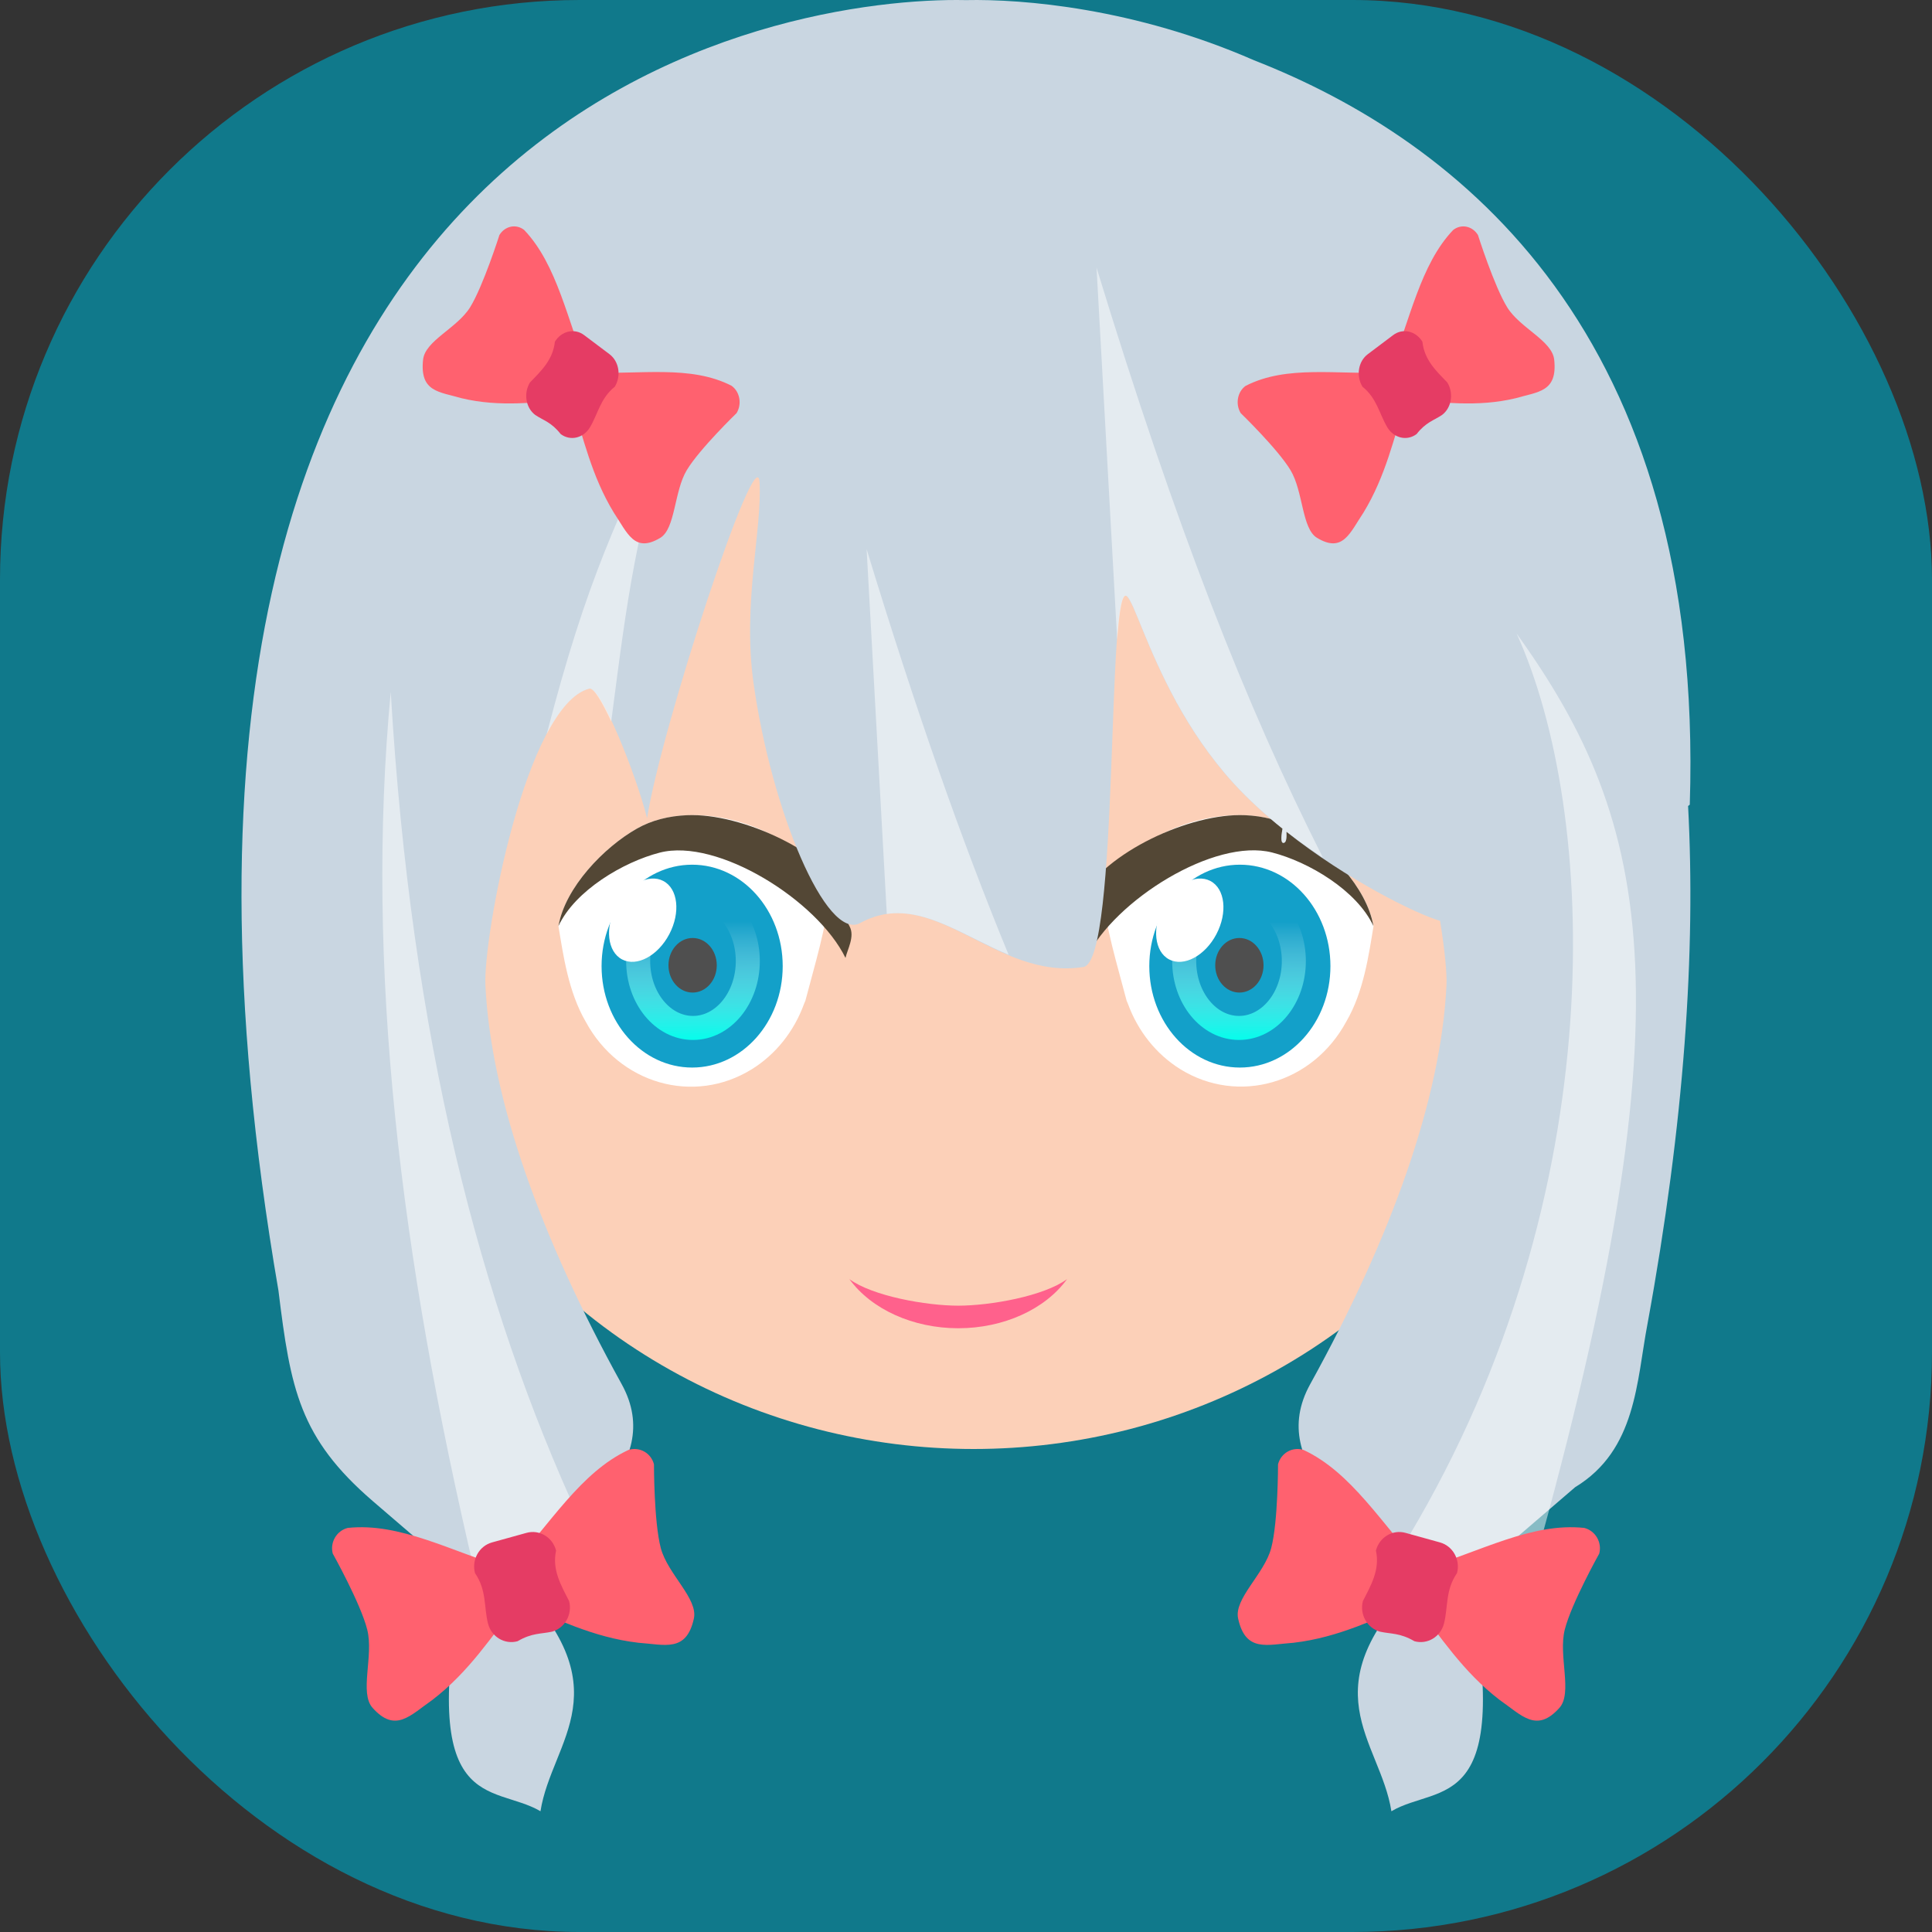 <svg xmlns="http://www.w3.org/2000/svg" xmlns:xlink="http://www.w3.org/1999/xlink" width="16" height="16" version="1">
 <rect width="100%" height="100%" fill="#333333" stroke="none"/>
 <defs>
  <linearGradient id="linearGradient939">
   <stop style="stop-color:#00ffec" offset="0"/>
   <stop style="stop-color:#ffffff;stop-opacity:0" offset="1"/>
  </linearGradient>
  <linearGradient id="linearGradient940" x1="22.26" x2="21.73" y1="32.569" y2="30.835" gradientTransform="matrix(1.163,0.72,-0.672,1.247,13.839,-27.7)" gradientUnits="userSpaceOnUse" xlink:href="#linearGradient938"/>
  <linearGradient id="linearGradient938">
   <stop style="stop-color:#2bb5fe" offset="0"/>
   <stop style="stop-color:#2bb5fe;stop-opacity:0" offset="1"/>
  </linearGradient>
  <linearGradient id="linearGradient941" x1="-17.139" x2="-17.115" y1="28.185" y2="25.295" gradientTransform="matrix(0.387,0,0,0.345,0.855,-1.095)" gradientUnits="userSpaceOnUse" xlink:href="#linearGradient939"/>
  <linearGradient id="linearGradient967" x1="-17.139" x2="-17.115" y1="28.185" y2="25.295" gradientTransform="matrix(0.387,0,0,0.345,16.855,-1.095)" gradientUnits="userSpaceOnUse" xlink:href="#linearGradient939"/>
 </defs>
 <rect style="fill:#10798b" width="16" height="16" x="0" y="0" rx="4.8" ry="4.8"/>
 <ellipse style="fill:#fcd0b8" cx="8.063" cy="7.122" rx="5.022" ry="4.878"/>
 <path style="fill:#ffffff" d="m 5.275,6.862 c 0.486,-0.276 1.322,-0.015 1.6,0.501 -0.029,0.314 -0.13,0.635 -0.204,0.92 -3.251e-4,0.001 -7.125e-4,0.003 -0.001,0.004 -0.004,0.009 -0.007,0.018 -0.011,0.026 C 6.576,8.542 6.423,8.733 6.226,8.855 5.744,9.153 5.128,8.976 4.85,8.46 4.707,8.214 4.664,7.908 4.625,7.67 4.68,7.349 5.004,7.016 5.275,6.862 Z"/>
 <ellipse style="fill:#13a0c9" cx="-5.732" cy="8.001" rx=".75" ry=".84" transform="scale(-1,1)"/>
 <path style="fill:#534735" d="M 5.691,6.751 C 6.144,6.732 6.847,7.058 7.056,7.445 7.05,7.509 6.875,7.363 7.037,7.674 7.08,7.757 7.018,7.862 7.002,7.933 6.769,7.456 5.942,6.938 5.464,7.061 5.163,7.138 4.762,7.375 4.625,7.669 4.68,7.349 5.004,7.015 5.275,6.862 5.396,6.793 5.54,6.757 5.691,6.751 Z"/>
 <ellipse id="ellipse885" style="fill:#4f4f4f" cx="-5.736" cy="7.994" rx=".2" ry=".226" transform="scale(-1,1)"/>
 <ellipse id="ellipse933" style="fill:none;stroke:url(#linearGradient941);stroke-width:0.199;stroke-linecap:round;stroke-linejoin:round" cx="-5.739" cy="7.959" rx=".454" ry=".554" transform="scale(-1,1)"/>
 <ellipse style="fill:#ffffff;stroke:#ffffff;stroke-width:0.204;stroke-linecap:round;stroke-linejoin:round;stroke-opacity:0" cx="8.256" cy="4.271" rx=".249" ry=".367" transform="rotate(27.715)"/>
 <path style="fill:#ffffff" d="M 10.725,6.862 C 10.239,6.586 9.403,6.847 9.125,7.363 c 0.029,0.314 0.13,0.635 0.204,0.92 3.251e-4,0.001 7.125e-4,0.003 0.001,0.004 0.004,0.009 0.007,0.018 0.011,0.026 0.083,0.228 0.236,0.418 0.433,0.541 0.482,0.298 1.098,0.121 1.376,-0.395 0.143,-0.245 0.186,-0.552 0.225,-0.79 -0.055,-0.32 -0.379,-0.654 -0.65,-0.808 z"/>
 <ellipse id="ellipse955" style="fill:#13a0c9" cx="10.268" cy="8.001" rx=".75" ry=".84"/>
 <path style="fill:#534735" d="m 10.309,6.751 c -0.453,-0.019 -1.156,0.307 -1.365,0.694 0.006,0.064 0.181,-0.082 0.019,0.229 -0.043,0.083 0.019,0.187 0.035,0.258 0.233,-0.477 1.059,-0.994 1.537,-0.872 0.302,0.077 0.702,0.314 0.839,0.609 C 11.32,7.349 10.996,7.015 10.725,6.862 10.604,6.793 10.46,6.757 10.309,6.751 Z"/>
 <ellipse id="ellipse959" style="fill:#4f4f4f" cx="10.264" cy="7.994" rx=".2" ry=".226"/>
 <ellipse id="ellipse961" style="fill:none;stroke:url(#linearGradient967);stroke-width:0.199;stroke-linecap:round;stroke-linejoin:round" cx="10.261" cy="7.959" rx=".454" ry=".554"/>
 <ellipse id="ellipse963" style="fill:#ffffff;stroke:#ffffff;stroke-width:0.204;stroke-linecap:round;stroke-linejoin:round;stroke-opacity:0" cx="12.267" cy="2.164" rx=".249" ry=".367" transform="rotate(27.715)"/>
 <path style="fill:#c9d6e1" d="M 7.923,4.3937499e-6 C 6.33,-6.4409358e-4 0.627,0.943 2.306,10.688 c 0.1,0.815 0.173,1.22 0.783,1.745 l 0.747,0.642 C 3.455,15.045 4.08,14.766 4.476,15 4.569,14.408 5.182,13.987 4.218,13.048 4.7,12.668 5.524,12.145 5.149,11.464 4.477,10.248 4.066,9.101 4.02,8.162 4,7.766 4.353,5.841 4.88,5.703 4.974,5.679 5.266,6.409 5.359,6.776 5.471,6.045 6.266,3.617 6.29,3.992 6.314,4.373 6.148,4.996 6.24,5.654 6.388,6.712 6.843,7.798 7.124,7.644 7.734,7.309 8.246,8.124 8.973,8.008 9.273,7.959 9.162,4.792 9.332,4.938 c 0.059,0.051 0.166,0.431 0.408,0.874 -3.461e-4,0.008 2.021e-4,0.01 0.002,0.004 0.12,0.218 0.273,0.451 0.47,0.668 0.123,0.135 0.263,0.262 0.409,0.379 -0.015,0.081 -0.013,0.128 0.015,0.116 0.015,-0.006 0.02,-0.039 0.017,-0.091 0.503,0.398 1.071,0.679 1.273,0.738 0.039,0.24 0.058,0.436 0.053,0.536 -0.046,0.939 -0.457,2.086 -1.129,3.302 -0.376,0.681 0.449,1.203 0.931,1.584 -0.965,0.939 -0.351,1.36 -0.258,1.952 0.396,-0.234 1.021,0.045 0.639,-1.925 l 0.883,-0.759 c 0.508,-0.308 0.508,-0.877 0.599,-1.353 0.306,-1.669 0.4,-3.085 0.336,-4.288 0.005,-0.004 0.009,-0.007 0.014,-0.011 C 14.12,2.764 12.086,1.164 10.385,0.499 9.398,0.067 8.472,-0.009 8,8.4574353e-4 7.975,3.2824366e-4 7.95,1.3243748e-5 7.923,5.7437495e-6 Z M 5.359,6.776 c 0,0 -0.024,-0.01 0,0 0.037,0.016 0,0 0,0 z"/>
 <path style="opacity:0.5;fill:#ffffff" d="m 9.081,2.216 0.171,3.082 c 0.018,-0.239 0.041,-0.393 0.081,-0.36 0.059,0.051 0.165,0.43 0.408,0.873 -3.461e-4,0.008 3.368e-4,0.011 0.002,0.004 0.12,0.218 0.273,0.451 0.47,0.668 0.123,0.135 0.263,0.262 0.409,0.379 -0.015,0.081 -0.014,0.128 0.015,0.116 0.015,-0.006 0.02,-0.039 0.018,-0.091 0.099,0.078 0.2,0.148 0.301,0.216 C 10.322,5.85 9.737,4.363 9.081,2.216 Z M 5.626,3.194 C 5.103,4.308 4.862,4.792 4.528,6.078 4.633,5.879 4.751,5.737 4.88,5.703 c 0.037,-0.01 0.108,0.114 0.182,0.272 C 5.202,4.899 5.254,4.458 5.626,3.194 Z M 7.177,4.548 7.344,7.569 C 7.68,7.521 7.998,7.759 8.353,7.907 7.969,6.976 7.587,5.891 7.177,4.548 Z m 5.383,0.699 c 0.673,1.478 0.807,4.625 -0.891,7.473 0.117,0.272 0.998,1.064 0.962,0.499 1.396,-4.88 1.057,-6.402 -0.071,-7.972 z m -0.891,7.473 c -0.032,0.059 -0.058,0.113 -0.089,0.171 0.006,0.004 0.011,0.009 0.017,0.013 0.024,-0.061 0.049,-0.12 0.072,-0.185 z M 3.236,5.73 C 3.021,8.003 3.316,10.408 3.933,13.028 l 0.284,0.02 c 0.451,0.204 0.002,-0.013 0,-10e-7 0.071,0.297 -0.082,-0.302 0,0 l -2.62e-5,-4.5e-5 c 0.013,-0.275 0.433,0.421 0,0 0.174,-0.137 0.392,-0.294 0.582,-0.469 C 3.975,10.794 3.404,8.592 3.236,5.73 Z"/>
 <path style="fill:#ff618c" d="M 7.034,10.593 C 7.217,10.844 7.562,11 7.936,11 8.31,11 8.655,10.844 8.837,10.593 v 0 C 8.645,10.734 8.202,10.813 7.936,10.813 7.671,10.813 7.226,10.734 7.034,10.593 Z"/>
 <g transform="matrix(0.375,0,0,0.375,-1,-1.5)">
  <path style="fill:#ff616f" d="m 10.346,37.743 c -0.245,0.062 -0.395,0.317 -0.331,0.566 0,0 0.617,1.103 0.762,1.681 0.146,0.578 -0.179,1.395 0.118,1.727 0.505,0.563 0.829,0.166 1.317,-0.173 0.825,-0.632 1.305,-1.404 1.889,-2.133 0.858,0.329 1.645,0.749 2.665,0.868 0.586,0.041 1.058,0.217 1.224,-0.533 0.098,-0.441 -0.577,-0.98 -0.73,-1.557 -0.153,-0.576 -0.151,-1.851 -0.151,-1.851 -0.064,-0.249 -0.317,-0.392 -0.559,-0.319 -1.063,0.493 -1.731,1.639 -2.647,2.625 -1.268,-0.379 -2.4,-1.025 -3.558,-0.901 z"/>
  <path style="fill:#e53c64" d="m 13.533,38.063 c -0.285,0.079 -0.454,0.382 -0.377,0.677 0.262,0.382 0.194,0.744 0.288,1.115 0.076,0.295 0.369,0.469 0.653,0.39 0.319,-0.187 0.516,-0.157 0.761,-0.211 0.284,-0.079 0.453,-0.382 0.377,-0.676 -0.179,-0.349 -0.38,-0.691 -0.288,-1.115 -0.076,-0.295 -0.369,-0.47 -0.653,-0.391 z"/>
  <path style="fill:#ff616f" d="m 37.654,37.743 c 0.245,0.062 0.395,0.317 0.331,0.566 0,0 -0.617,1.103 -0.762,1.681 -0.146,0.578 0.179,1.395 -0.118,1.727 -0.505,0.563 -0.829,0.166 -1.317,-0.173 -0.825,-0.632 -1.305,-1.404 -1.889,-2.133 -0.858,0.329 -1.645,0.749 -2.665,0.868 -0.586,0.041 -1.058,0.217 -1.224,-0.533 -0.098,-0.441 0.577,-0.98 0.73,-1.557 0.153,-0.576 0.151,-1.851 0.151,-1.851 0.064,-0.249 0.317,-0.392 0.559,-0.319 1.063,0.493 1.731,1.639 2.647,2.625 1.268,-0.379 2.4,-1.025 3.558,-0.901 z"/>
  <path style="fill:#e53c64" d="m 34.467,38.063 c 0.285,0.079 0.454,0.382 0.377,0.677 -0.262,0.382 -0.194,0.744 -0.288,1.115 -0.076,0.295 -0.369,0.469 -0.653,0.39 -0.319,-0.187 -0.516,-0.157 -0.761,-0.211 -0.284,-0.079 -0.453,-0.382 -0.377,-0.676 0.179,-0.349 0.38,-0.691 0.288,-1.115 0.076,-0.295 0.369,-0.47 0.653,-0.391 z"/>
  <path style="fill:#ff616f" d="m 18.823,12.52 c 0.183,0.13 0.233,0.403 0.11,0.604 0,0 -0.816,0.789 -1.099,1.258 -0.283,0.469 -0.249,1.294 -0.586,1.496 -0.572,0.344 -0.725,-0.108 -1.027,-0.559 -0.495,-0.815 -0.668,-1.648 -0.939,-2.475 -0.794,0.027 -1.557,0.158 -2.423,-0.05 -0.49,-0.144 -0.926,-0.134 -0.849,-0.85 0.045,-0.422 0.749,-0.693 1.038,-1.157 0.288,-0.465 0.648,-1.597 0.648,-1.597 0.123,-0.201 0.37,-0.251 0.547,-0.111 0.729,0.765 0.95,1.988 1.419,3.145 1.144,0.054 2.251,-0.171 3.162,0.296 z"/>
  <path style="fill:#e53c64" d="m 16.128,11.823 c 0.21,0.158 0.262,0.479 0.116,0.717 -0.322,0.259 -0.37,0.6 -0.551,0.901 -0.146,0.238 -0.434,0.303 -0.644,0.145 -0.207,-0.264 -0.377,-0.298 -0.562,-0.422 -0.21,-0.157 -0.262,-0.478 -0.117,-0.717 0.245,-0.254 0.507,-0.496 0.551,-0.901 0.146,-0.239 0.435,-0.304 0.645,-0.146 z"/>
  <path style="fill:#ff616f" d="m 30.177,12.52 c -0.183,0.13 -0.233,0.403 -0.11,0.604 0,0 0.816,0.789 1.099,1.258 0.283,0.469 0.249,1.294 0.586,1.496 0.572,0.344 0.725,-0.108 1.027,-0.559 0.495,-0.815 0.668,-1.648 0.939,-2.475 0.794,0.027 1.557,0.158 2.423,-0.05 0.49,-0.144 0.926,-0.134 0.849,-0.85 -0.045,-0.422 -0.749,-0.693 -1.038,-1.157 C 35.665,10.322 35.306,9.19 35.306,9.19 35.183,8.989 34.935,8.939 34.758,9.08 c -0.729,0.765 -0.95,1.988 -1.419,3.145 -1.144,0.054 -2.251,-0.171 -3.162,0.296 z"/>
  <path style="fill:#e53c64" d="m 32.872,11.823 c -0.21,0.158 -0.262,0.479 -0.116,0.717 0.322,0.259 0.37,0.6 0.551,0.901 0.146,0.238 0.434,0.303 0.644,0.145 0.207,-0.264 0.377,-0.298 0.562,-0.422 0.21,-0.157 0.262,-0.478 0.117,-0.717 -0.245,-0.254 -0.507,-0.496 -0.551,-0.901 -0.146,-0.239 -0.435,-0.304 -0.645,-0.146 z"/>
 </g>
</svg>
